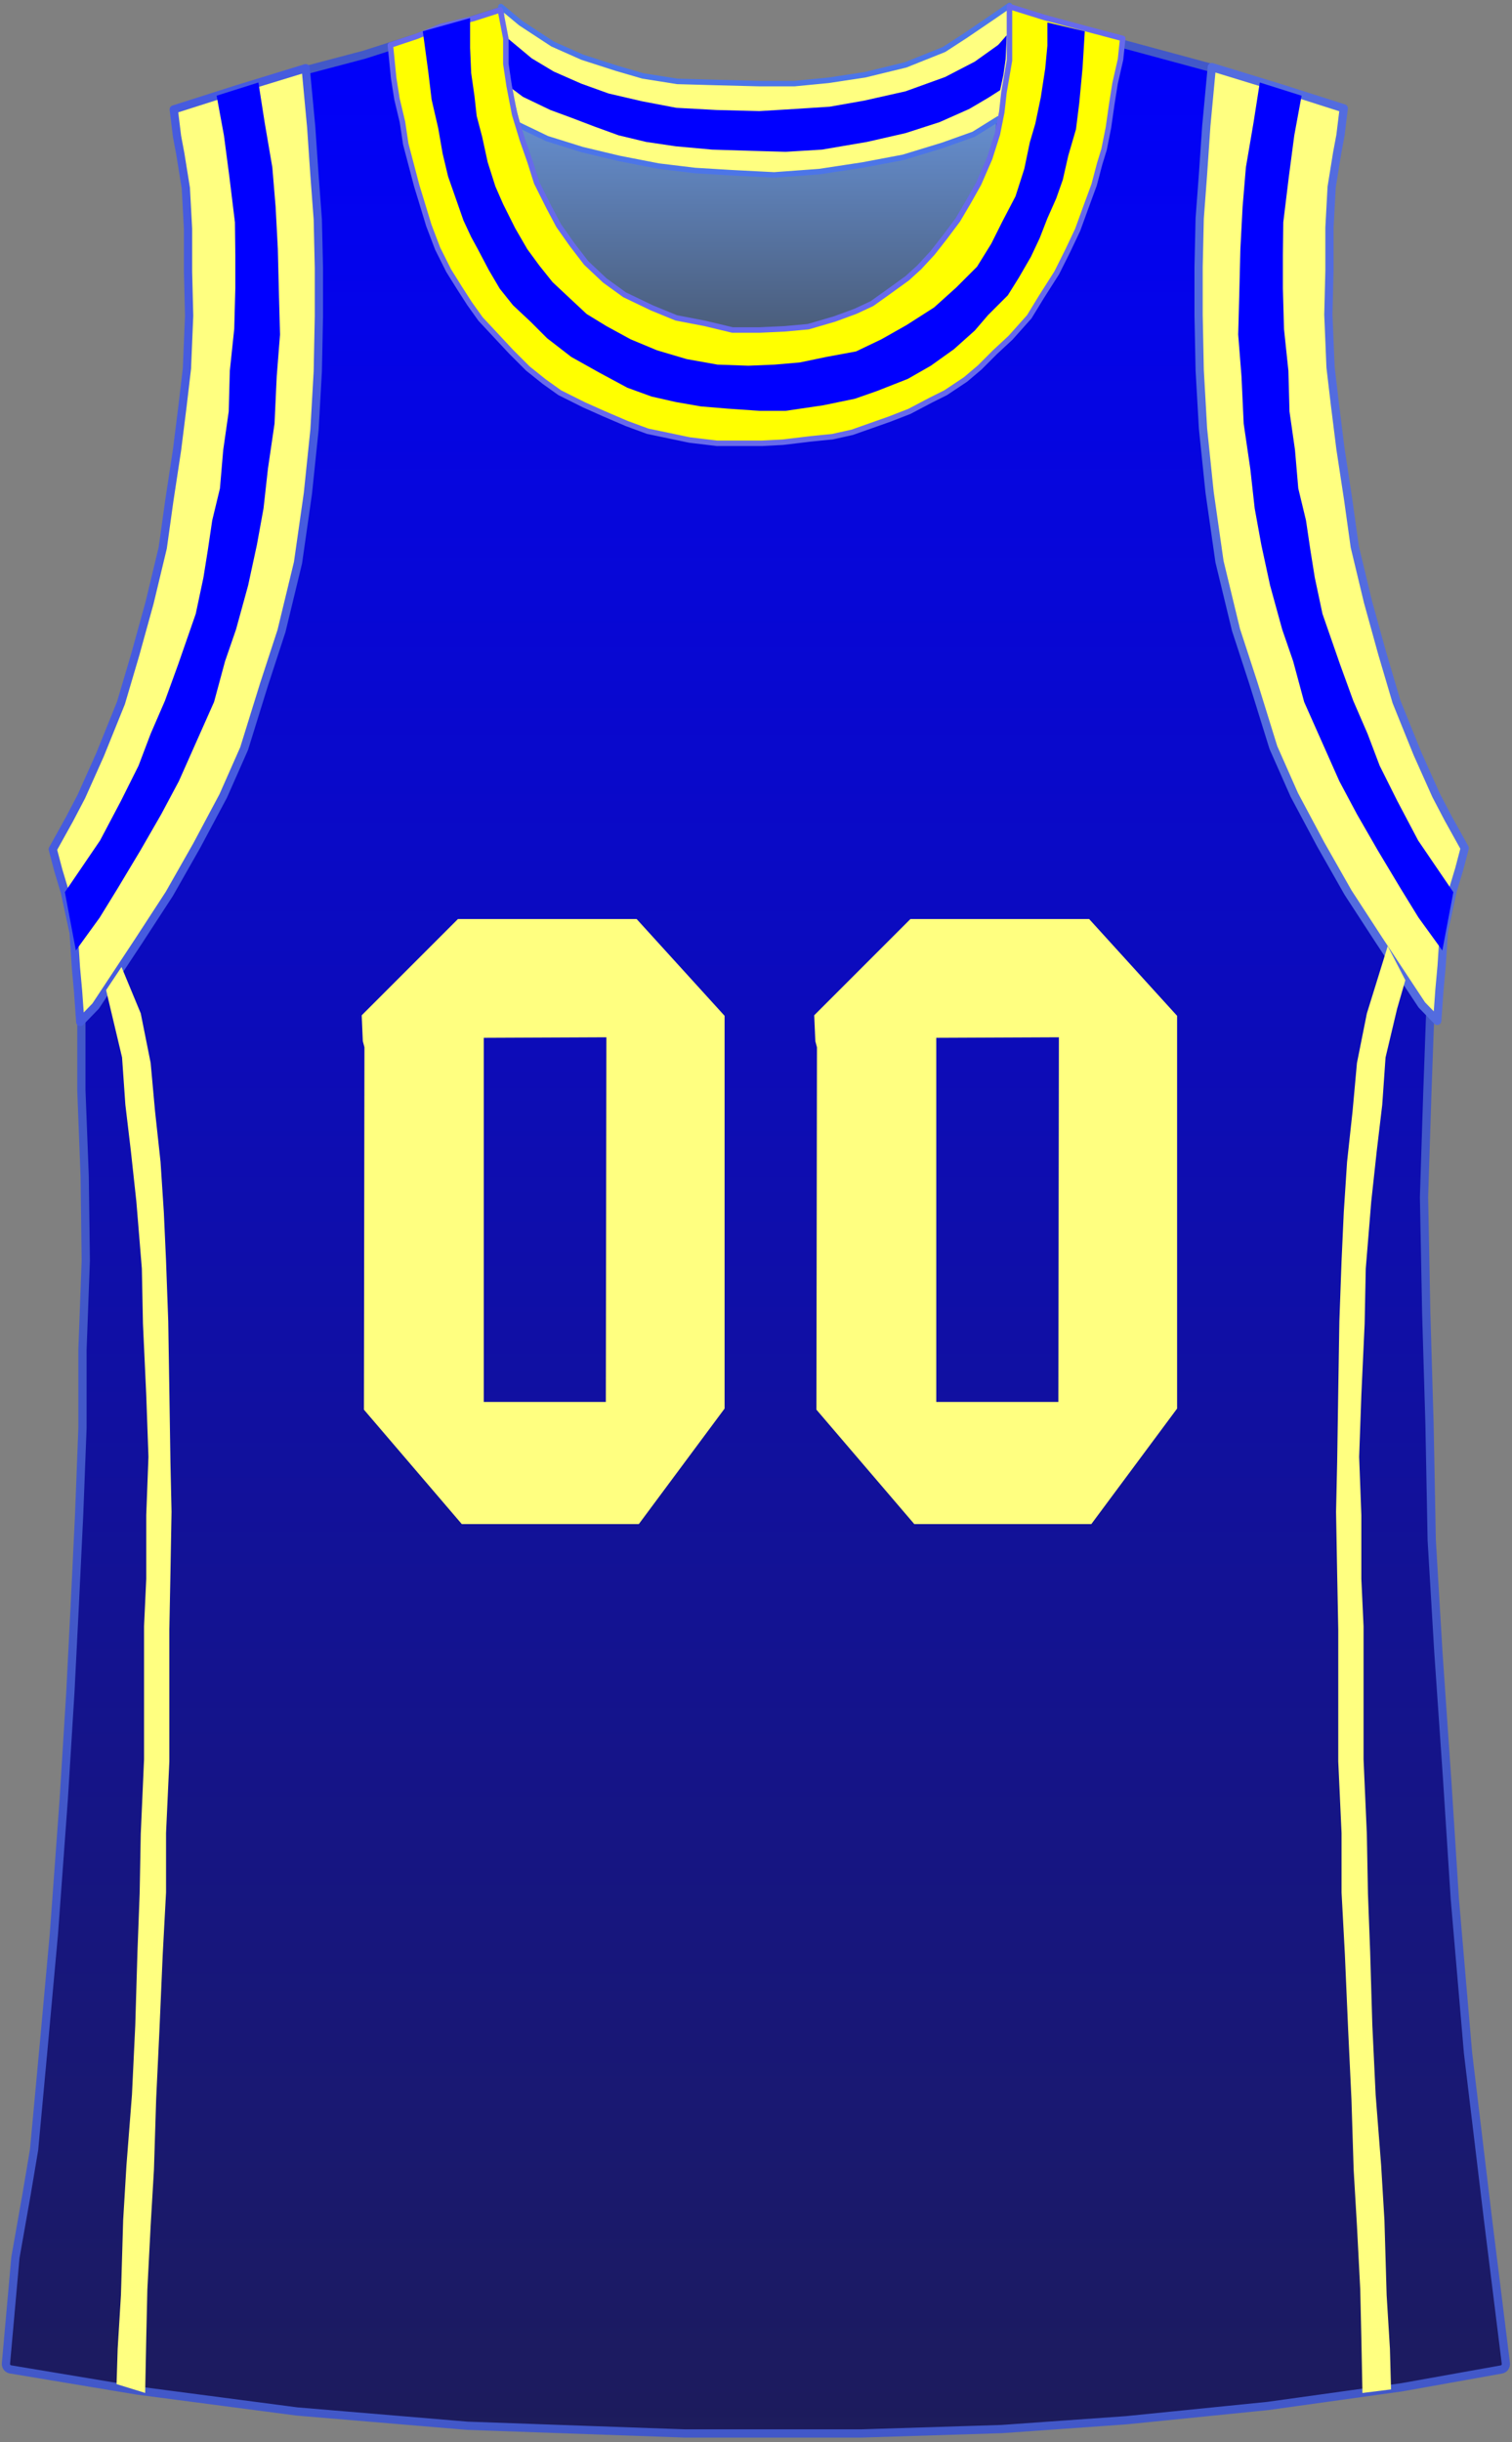 <?xml version="1.0" encoding="UTF-8" standalone="no"?>
<!DOCTYPE svg PUBLIC "-//W3C//DTD SVG 1.1//EN" "http://www.w3.org/Graphics/SVG/1.1/DTD/svg11.dtd">
<svg xmlns:xl="http://www.w3.org/1999/xlink" xmlns:dc="http://purl.org/dc/elements/1.1/" xmlns="http://www.w3.org/2000/svg" version="1.1" viewBox="-161 152 275 444" width="275" height="444">
  <rect x="-161" y="152" width="275" height="444" fill="#808080" stroke="none"/>
  <defs>
    <linearGradient x1="0" x2="1" id="Gradient" gradientUnits="userSpaceOnUse">
      <stop offset="0" stop-color="#6d9ce7"/>
      <stop offset="1" stop-color="#333"/>
    </linearGradient>
    <linearGradient id="Obj_Gradient" xl:href="#Gradient" gradientTransform="translate(-26.55 163) rotate(90) scale(81.8)"/>
    <linearGradient x1="0" x2="1" id="Gradient_2" gradientUnits="userSpaceOnUse">
      <stop offset="0" stop-color="blue"/>
      <stop offset="1" stop-color="#1d1c5a"/>
    </linearGradient>
    <linearGradient id="Obj_Gradient_2" xl:href="#Gradient_2" gradientTransform="translate(-23.5 153.75) rotate(90) scale(440.659)"/>
  </defs>
  <g id="Golden_State_Warriors" stroke-opacity="1" fill-opacity="1" stroke-dasharray="none" fill="none" stroke="none">
    <title>Golden State Warriors</title>
    <g id="Golden_State_Warriors_Layer_1">
      <title>Layer 1</title>
      <g id="Graphic_15">
        <path d="M -75.3 163 L -30.9 170.8 L -4.1 172.2 L 24.7 164.6 L 26.4 227 L -18.6 244.8 L -70.2 236.2 L -68.3 207.8 L -73.3 190.8 L -79.5 179.6 Z" fill="url(#Obj_Gradient)"/>
        <path d="M -75.3 163 L -30.9 170.8 L -4.1 172.2 L 24.7 164.6 L 26.4 227 L -18.6 244.8 L -70.2 236.2 L -68.3 207.8 L -73.3 190.8 L -79.5 179.6 Z" stroke="black" stroke-linecap="round" stroke-linejoin="round" stroke-width="1"/>
      </g>
      <g id="Graphic_14">
        <path d="M -159.086 582.762 L -136.017 586.606 C -136.006 586.608 -135.994 586.61 -135.983 586.611 L -107.023 590.406 C -107.008 590.408 -106.992 590.41 -106.977 590.411 L -76.024 593.007 C -76.008 593.009 -75.992 593.01 -75.976 593.01 L -36.418 594.409 C -36.406 594.409 -36.394 594.409 -36.382 594.409 L -4.416 594.409 C -4.405 594.409 -4.395 594.409 -4.384 594.409 L 21.18 593.61 C 21.193 593.609 21.207 593.609 21.22 593.608 L 43.785 592.01 C 43.795 592.01 43.805 592.009 43.815 592.008 L 69.581 589.411 C 69.594 589.41 69.606 589.408 69.619 589.407 L 93.981 586.012 C 93.994 586.01 94.006 586.008 94.019 586.006 L 112.067 582.776 C 112.59 582.683 112.949 582.196 112.883 581.669 L 109.6 555.211 C 109.6 555.21 109.6 555.209 109.6 555.207 L 106.002 525.226 C 106.001 525.215 106 525.204 105.999 525.192 L 103.601 497.22 C 103.6 497.213 103.6 497.206 103.599 497.199 L 102.2 475.412 C 102.2 475.41 102.2 475.408 102.2 475.407 L 100.6 452.214 C 100.6 452.211 100.6 452.208 100.6 452.204 L 99.401 432.029 C 99.4 432.016 99.4 432.003 99.4 431.989 L 99 411.014 C 99 411.011 99 411.007 99 411.004 L 98.4 390.614 C 98.4 390.611 98.4 390.608 98.4 390.604 L 98 369.635 C 98 369.618 98 369.601 98.001 369.584 L 98.6 350.811 C 98.6 350.81 98.6 350.809 98.6 350.807 L 99.397 328.683 C 99.399 328.634 99.404 328.585 99.413 328.537 L 102.229 313.358 C 102.23 313.353 102.231 313.347 102.232 313.342 L 103.324 306.851 C 103.372 306.565 103.294 306.271 103.109 306.048 L 94.965 296.2 C 94.857 296.069 94.784 295.912 94.753 295.745 L 93.231 287.567 C 93.21 287.456 93.172 287.35 93.116 287.253 L 77.541 260.046 C 77.449 259.885 77.403 259.702 77.409 259.517 L 78.599 222.229 C 78.6 222.21 78.6 222.19 78.599 222.171 L 78.201 207.032 C 78.2 207.011 78.2 206.989 78.201 206.968 L 78.597 196.683 C 78.599 196.628 78.606 196.573 78.617 196.518 L 81.216 184.017 C 81.226 183.973 81.232 183.927 81.235 183.881 L 81.952 173.303 C 81.981 172.882 81.741 172.487 81.353 172.319 L 72.281 168.372 C 72.247 168.357 72.213 168.345 72.177 168.334 L 58.647 164.155 C 58.636 164.152 58.625 164.149 58.613 164.145 L 43.843 160.153 C 43.835 160.151 43.826 160.149 43.818 160.146 L 32.443 156.754 C 32.434 156.751 32.426 156.749 32.418 156.747 L 23.952 154.454 C 23.419 154.31 22.87 154.625 22.725 155.158 C 22.712 155.206 22.703 155.255 22.697 155.304 L 22.231 159.345 C 22.231 159.348 22.23 159.352 22.23 159.355 L 21.836 163.098 C 21.832 163.133 21.83 163.168 21.83 163.203 L 21.83 166.464 C 21.83 166.521 21.825 166.579 21.816 166.635 L 21.042 171.085 C 21.034 171.128 21.029 171.172 21.028 171.216 L 20.411 186.725 C 20.404 186.905 20.348 187.08 20.25 187.231 L 14.867 195.497 C 14.823 195.565 14.77 195.628 14.71 195.684 L 6.225 203.577 C 6.208 203.592 6.191 203.607 6.174 203.621 L -1.092 209.512 C -1.164 209.571 -1.243 209.618 -1.328 209.655 L -9.402 213.115 C -9.533 213.171 -9.673 213.199 -9.815 213.196 L -20.379 213 C -20.393 213 -20.407 213 -20.421 213 L -28.862 213.197 C -28.954 213.199 -29.045 213.188 -29.134 213.166 L -36.724 211.219 C -36.775 211.207 -36.826 211.198 -36.878 211.193 L -44.927 210.426 C -45.106 210.409 -45.277 210.344 -45.422 210.238 L -52.485 205.084 C -52.561 205.028 -52.629 204.962 -52.687 204.888 L -64.128 190.093 C -64.176 190.031 -64.216 189.964 -64.248 189.893 L -68.684 180.057 C -68.76 179.889 -68.788 179.703 -68.764 179.52 L -67.587 170.287 C -67.576 170.196 -67.576 170.104 -67.59 170.013 L -68.959 160.823 C -68.966 160.775 -68.97 160.725 -68.97 160.676 L -68.97 155.113 C -68.97 154.56 -69.417 154.113 -69.97 154.113 C -70.071 154.113 -70.172 154.128 -70.269 154.159 L -75.968 155.95 C -75.969 155.95 -75.97 155.95 -75.971 155.951 L -84.769 158.75 C -84.769 158.75 -84.77 158.75 -84.77 158.75 L -94.745 161.942 C -94.761 161.947 -94.778 161.952 -94.795 161.957 L -105.359 164.747 C -105.366 164.749 -105.373 164.751 -105.38 164.753 L -115.759 167.747 C -115.766 167.749 -115.773 167.751 -115.78 167.753 L -121.975 169.689 C -122.103 169.729 -122.222 169.795 -122.325 169.882 L -127.016 173.873 C -127.257 174.079 -127.387 174.387 -127.365 174.703 L -127.002 179.969 C -127.001 179.99 -126.999 180.01 -126.996 180.031 L -126.009 187.535 C -126.003 187.578 -126 187.622 -126 187.666 L -126 194.743 C -126 194.781 -125.998 194.819 -125.993 194.857 L -124.609 206.92 C -124.603 206.973 -124.601 207.027 -124.604 207.081 L -125.196 219.722 C -125.199 219.774 -125.197 219.826 -125.191 219.878 L -123.431 235.918 C -123.411 236.102 -123.442 236.289 -123.522 236.456 L -129.122 248.236 C -129.174 248.345 -129.205 248.461 -129.215 248.581 L -129.985 257.618 C -129.995 257.738 -130.027 257.856 -130.079 257.965 L -134.35 266.895 C -134.383 266.965 -134.408 267.038 -134.425 267.114 L -137.964 283.433 C -137.988 283.544 -138.03 283.649 -138.089 283.745 L -145.86 296.372 C -145.932 296.489 -145.979 296.621 -145.999 296.758 L -147.392 306.739 C -147.397 306.78 -147.4 306.821 -147.401 306.861 L -147.599 319.361 C -147.6 319.393 -147.599 319.425 -147.596 319.457 L -146.203 336.769 C -146.201 336.796 -146.2 336.823 -146.2 336.849 L -146.2 350.19 C -146.2 350.203 -146.2 350.216 -146.199 350.228 L -145.6 365.797 C -145.6 365.805 -145.6 365.813 -145.6 365.822 L -145.4 381.184 C -145.4 381.201 -145.4 381.218 -145.401 381.234 L -145.999 397.391 C -146 397.403 -146 397.415 -146 397.428 L -146 411.59 C -146 411.603 -146 411.616 -146.001 411.628 L -146.6 427.204 C -146.6 427.208 -146.6 427.211 -146.6 427.214 L -147.4 443.808 C -147.4 443.809 -147.4 443.81 -147.4 443.81 L -148.2 459.604 C -148.2 459.607 -148.2 459.611 -148.2 459.615 L -149.4 479.004 C -149.4 479.007 -149.4 479.011 -149.4 479.015 L -151.199 503.6 C -151.2 503.606 -151.2 503.612 -151.201 503.618 L -153 523.408 C -153 523.409 -153 523.41 -153 523.41 L -154.797 542.772 C -154.799 542.797 -154.802 542.821 -154.806 542.846 L -156.169 550.946 C -156.169 550.949 -156.17 550.951 -156.17 550.954 L -158.193 562.406 C -158.198 562.435 -158.201 562.463 -158.204 562.491 L -159.918 581.686 C -159.964 582.207 -159.602 582.676 -159.086 582.762 Z" fill="url(#Obj_Gradient_2)"/>
        <path d="M -159.086 582.762 L -136.017 586.606 C -136.006 586.608 -135.994 586.61 -135.983 586.611 L -107.023 590.406 C -107.008 590.408 -106.992 590.41 -106.977 590.411 L -76.024 593.007 C -76.008 593.009 -75.992 593.01 -75.976 593.01 L -36.418 594.409 C -36.406 594.409 -36.394 594.409 -36.382 594.409 L -4.416 594.409 C -4.405 594.409 -4.395 594.409 -4.384 594.409 L 21.18 593.61 C 21.193 593.609 21.207 593.609 21.22 593.608 L 43.785 592.01 C 43.795 592.01 43.805 592.009 43.815 592.008 L 69.581 589.411 C 69.594 589.41 69.606 589.408 69.619 589.407 L 93.981 586.012 C 93.994 586.01 94.006 586.008 94.019 586.006 L 112.067 582.776 C 112.59 582.683 112.949 582.196 112.883 581.669 L 109.6 555.211 C 109.6 555.21 109.6 555.209 109.6 555.207 L 106.002 525.226 C 106.001 525.215 106 525.204 105.999 525.192 L 103.601 497.22 C 103.6 497.213 103.6 497.206 103.599 497.199 L 102.2 475.412 C 102.2 475.41 102.2 475.408 102.2 475.407 L 100.6 452.214 C 100.6 452.211 100.6 452.208 100.6 452.204 L 99.401 432.029 C 99.4 432.016 99.4 432.003 99.4 431.989 L 99 411.014 C 99 411.011 99 411.007 99 411.004 L 98.4 390.614 C 98.4 390.611 98.4 390.608 98.4 390.604 L 98 369.635 C 98 369.618 98 369.601 98.001 369.584 L 98.6 350.811 C 98.6 350.81 98.6 350.809 98.6 350.807 L 99.397 328.683 C 99.399 328.634 99.404 328.585 99.413 328.537 L 102.229 313.358 C 102.23 313.353 102.231 313.347 102.232 313.342 L 103.324 306.851 C 103.372 306.565 103.294 306.271 103.109 306.048 L 94.965 296.2 C 94.857 296.069 94.784 295.912 94.753 295.745 L 93.231 287.567 C 93.21 287.456 93.172 287.35 93.116 287.253 L 77.541 260.046 C 77.449 259.885 77.403 259.702 77.409 259.517 L 78.599 222.229 C 78.6 222.21 78.6 222.19 78.599 222.171 L 78.201 207.032 C 78.2 207.011 78.2 206.989 78.201 206.968 L 78.597 196.683 C 78.599 196.628 78.606 196.573 78.617 196.518 L 81.216 184.017 C 81.226 183.973 81.232 183.927 81.235 183.881 L 81.952 173.303 C 81.981 172.882 81.741 172.487 81.353 172.319 L 72.281 168.372 C 72.247 168.357 72.213 168.345 72.177 168.334 L 58.647 164.155 C 58.636 164.152 58.625 164.149 58.613 164.145 L 43.843 160.153 C 43.835 160.151 43.826 160.149 43.818 160.146 L 32.443 156.754 C 32.434 156.751 32.426 156.749 32.418 156.747 L 23.952 154.454 C 23.419 154.31 22.87 154.625 22.725 155.158 C 22.712 155.206 22.703 155.255 22.697 155.304 L 22.231 159.345 C 22.231 159.348 22.23 159.352 22.23 159.355 L 21.836 163.098 C 21.832 163.133 21.83 163.168 21.83 163.203 L 21.83 166.464 C 21.83 166.521 21.825 166.579 21.816 166.635 L 21.042 171.085 C 21.034 171.128 21.029 171.172 21.028 171.216 L 20.411 186.725 C 20.404 186.905 20.348 187.08 20.25 187.231 L 14.867 195.497 C 14.823 195.565 14.77 195.628 14.71 195.684 L 6.225 203.577 C 6.208 203.592 6.191 203.607 6.174 203.621 L -1.092 209.512 C -1.164 209.571 -1.243 209.618 -1.328 209.655 L -9.402 213.115 C -9.533 213.171 -9.673 213.199 -9.815 213.196 L -20.379 213 C -20.393 213 -20.407 213 -20.421 213 L -28.862 213.197 C -28.954 213.199 -29.045 213.188 -29.134 213.166 L -36.724 211.219 C -36.775 211.207 -36.826 211.198 -36.878 211.193 L -44.927 210.426 C -45.106 210.409 -45.277 210.344 -45.422 210.238 L -52.485 205.084 C -52.561 205.028 -52.629 204.962 -52.687 204.888 L -64.128 190.093 C -64.176 190.031 -64.216 189.964 -64.248 189.893 L -68.684 180.057 C -68.76 179.889 -68.788 179.703 -68.764 179.52 L -67.587 170.287 C -67.576 170.196 -67.576 170.104 -67.59 170.013 L -68.959 160.823 C -68.966 160.775 -68.97 160.725 -68.97 160.676 L -68.97 155.113 C -68.97 154.56 -69.417 154.113 -69.97 154.113 C -70.071 154.113 -70.172 154.128 -70.269 154.159 L -75.968 155.95 C -75.969 155.95 -75.97 155.95 -75.971 155.951 L -84.769 158.75 C -84.769 158.75 -84.77 158.75 -84.77 158.75 L -94.745 161.942 C -94.761 161.947 -94.778 161.952 -94.795 161.957 L -105.359 164.747 C -105.366 164.749 -105.373 164.751 -105.38 164.753 L -115.759 167.747 C -115.766 167.749 -115.773 167.751 -115.78 167.753 L -121.975 169.689 C -122.103 169.729 -122.222 169.795 -122.325 169.882 L -127.016 173.873 C -127.257 174.079 -127.387 174.387 -127.365 174.703 L -127.002 179.969 C -127.001 179.99 -126.999 180.01 -126.996 180.031 L -126.009 187.535 C -126.003 187.578 -126 187.622 -126 187.666 L -126 194.743 C -126 194.781 -125.998 194.819 -125.993 194.857 L -124.609 206.92 C -124.603 206.973 -124.601 207.027 -124.604 207.081 L -125.196 219.722 C -125.199 219.774 -125.197 219.826 -125.191 219.878 L -123.431 235.918 C -123.411 236.102 -123.442 236.289 -123.522 236.456 L -129.122 248.236 C -129.174 248.345 -129.205 248.461 -129.215 248.581 L -129.985 257.618 C -129.995 257.738 -130.027 257.856 -130.079 257.965 L -134.35 266.895 C -134.383 266.965 -134.408 267.038 -134.425 267.114 L -137.964 283.433 C -137.988 283.544 -138.03 283.649 -138.089 283.745 L -145.86 296.372 C -145.932 296.489 -145.979 296.621 -145.999 296.758 L -147.392 306.739 C -147.397 306.78 -147.4 306.821 -147.401 306.861 L -147.599 319.361 C -147.6 319.393 -147.599 319.425 -147.596 319.457 L -146.203 336.769 C -146.201 336.796 -146.2 336.823 -146.2 336.849 L -146.2 350.19 C -146.2 350.203 -146.2 350.216 -146.199 350.228 L -145.6 365.797 C -145.6 365.805 -145.6 365.813 -145.6 365.822 L -145.4 381.184 C -145.4 381.201 -145.4 381.218 -145.401 381.234 L -145.999 397.391 C -146 397.403 -146 397.415 -146 397.428 L -146 411.59 C -146 411.603 -146 411.616 -146.001 411.628 L -146.6 427.204 C -146.6 427.208 -146.6 427.211 -146.6 427.214 L -147.4 443.808 C -147.4 443.809 -147.4 443.81 -147.4 443.81 L -148.2 459.604 C -148.2 459.607 -148.2 459.611 -148.2 459.615 L -149.4 479.004 C -149.4 479.007 -149.4 479.011 -149.4 479.015 L -151.199 503.6 C -151.2 503.606 -151.2 503.612 -151.201 503.618 L -153 523.408 C -153 523.409 -153 523.41 -153 523.41 L -154.797 542.772 C -154.799 542.797 -154.802 542.821 -154.806 542.846 L -156.169 550.946 C -156.169 550.949 -156.17 550.951 -156.17 550.954 L -158.193 562.406 C -158.198 562.435 -158.201 562.463 -158.204 562.491 L -159.918 581.686 C -159.964 582.207 -159.602 582.676 -159.086 582.762 Z" stroke="#4258c9" stroke-linecap="round" stroke-linejoin="round" stroke-width="1.5"/>
      </g>
      <g id="Graphic_13">
        <path d="M -69.9 153.2 L -69.7 157 L -69.1 163 L -68.5 168.2 L -67.5 172.2 L -66.9 174.6 L -61.5 177.2 L -55.1 179.2 L -48.4 180.8 L -41.2 182.2 L -34.6 183 L -28 183.4 L -20.2 183.8 L -12 183.2 L -4.1 182 L 3.3 180.6 L 10.5 178.4 L 16.1 176.4 L 20.6 173.6 L 22.8 173 L 23.6 165.4 L 22.7 161.4 L 22.9 156.2 L 22.6 153 L 19.7 155 L 14.7 158.4 L 10.7 161 L 3.7 163.8 L -3.7 165.6 L -10.3 166.6 L -16.5 167.2 L -22.9 167.2 L -30.7 167 L -37.8 166.8 L -44.1 165.8 L -48.9 164.4 L -55.1 162.4 L -60.5 160 L -66.3 156.2 Z" fill="#ffff80"/>
        <path d="M -69.9 153.2 L -69.7 157 L -69.1 163 L -68.5 168.2 L -67.5 172.2 L -66.9 174.6 L -61.5 177.2 L -55.1 179.2 L -48.4 180.8 L -41.2 182.2 L -34.6 183 L -28 183.4 L -20.2 183.8 L -12 183.2 L -4.1 182 L 3.3 180.6 L 10.5 178.4 L 16.1 176.4 L 20.6 173.6 L 22.8 173 L 23.6 165.4 L 22.7 161.4 L 22.9 156.2 L 22.6 153 L 19.7 155 L 14.7 158.4 L 10.7 161 L 3.7 163.8 L -3.7 165.6 L -10.3 166.6 L -16.5 167.2 L -22.9 167.2 L -30.7 167 L -37.8 166.8 L -44.1 165.8 L -48.9 164.4 L -55.1 162.4 L -60.5 160 L -66.3 156.2 Z" stroke="#4c75e8" stroke-linecap="round" stroke-linejoin="round" stroke-width="1"/>
      </g>
      <g id="Graphic_12">
        <path d="M -69.1 158.6 L -68.5 164.8 L -68.3 167.8 L -65.9 169.6 L -60.9 172 L -57.1 173.4 L -52.9 175 L -48.5 176.6 L -43.5 177.8 L -38.1 178.6 L -31.5 179.2 L -25.1 179.4 L -18.1 179.6 L -11.5 179.2 L -3.3 177.8 L 3.7 176.2 L 9.9 174.2 L 15.3 171.8 L 18.7 169.8 L 20.9 168.4 L 21.5 165.6 L 21.9 162.8 L 22.1 158.4 L 20.7 160 L 20.5 160.2 L 16.3 163.2 L 10.9 166 L 3.7 168.6 L -3.819 170.292 L -10.1 171.4 L -16.3 171.8 L -22.9 172.2 L -30.7 172 L -38 171.6 L -44.219 170.413 L -50.3 169 L -55.3 167.2 L -60.3 165 L -64.3 162.6 Z" fill="blue"/>
      </g>
      <g id="Graphic_11">
        <path d="M -90 160.2 L -85.2 158.6 L -80.8 156.8 L -75 155.4 L -70 153.8 L -69 159 L -69 163.6 L -68.4 167.6 L -67.4 172.8 L -66 177.4 L -64.6 181.4 L -63.4 185.2 L -61.2 189.6 L -59.4 193 L -57 196.4 L -54.4 199.793 L -51 202.993 L -47.4 205.593 L -42.4 207.993 L -38 209.793 L -32.8 210.793 L -27.8 211.993 L -22.8 211.993 L -18.4 211.793 L -14 211.393 L -9.2 209.993 L -5.4 208.593 L -2.4 207.193 L .4 205.193 L 4 202.593 L 6.2 200.593 L 8.6 197.993 L 10.8 195.193 L 13.2 191.993 L 15.2 188.593 L 17 185.393 L 19 180.793 L 20.4 176.393 L 21.2 172.393 L 21.6 168.8 L 22.6 162.993 L 22.6 159.393 L 22.6 155.793 L 22.6 153.193 L 29 155.193 L 36.4 157.193 L 43.2 158.993 L 42.8 162.793 L 41.8 167.193 L 41.2 170.993 L 40.6 175.193 L 39.8 179.193 L 39 181.793 L 38 185.593 L 36.6 189.393 L 35 193.793 L 33.2 197.593 L 31.2 201.593 L 28.4 205.993 L 26.2 209.593 L 22.8 213.393 L 20 215.993 L 17.2 218.793 L 14.6 220.993 L 11 223.393 L 8.2 224.793 L 4.4 226.793 L .8 228.193 L -2.6 229.393 L -6 230.593 L -9.6 231.393 L -13.6 231.793 L -18.6 232.393 L -22.4 232.593 L -27 232.593 L -30.6 232.593 L -35.6 231.993 L -39.4 231.193 L -43.2 230.4 L -47 229 L -51.2 227.2 L -54.8 225.593 L -59.2 223.393 L -62 221.393 L -65 218.993 L -68 215.993 L -70.8 212.993 L -73.6 209.993 L -75.6 207.193 L -77.4 204.393 L -79.4 201.193 L -81.4 197.193 L -83 192.993 L -84.4 188.393 L -85.2 185.793 L -86.2 181.993 L -87.2 178.193 L -87.8 174.193 L -88.8 169.993 L -89.4 166.193 Z" fill="yellow"/>
        <path d="M -90 160.2 L -85.2 158.6 L -80.8 156.8 L -75 155.4 L -70 153.8 L -69 159 L -69 163.6 L -68.4 167.6 L -67.4 172.8 L -66 177.4 L -64.6 181.4 L -63.4 185.2 L -61.2 189.6 L -59.4 193 L -57 196.4 L -54.4 199.793 L -51 202.993 L -47.4 205.593 L -42.4 207.993 L -38 209.793 L -32.8 210.793 L -27.8 211.993 L -22.8 211.993 L -18.4 211.793 L -14 211.393 L -9.2 209.993 L -5.4 208.593 L -2.4 207.193 L .4 205.193 L 4 202.593 L 6.2 200.593 L 8.6 197.993 L 10.8 195.193 L 13.2 191.993 L 15.2 188.593 L 17 185.393 L 19 180.793 L 20.4 176.393 L 21.2 172.393 L 21.6 168.8 L 22.6 162.993 L 22.6 159.393 L 22.6 155.793 L 22.6 153.193 L 29 155.193 L 36.4 157.193 L 43.2 158.993 L 42.8 162.793 L 41.8 167.193 L 41.2 170.993 L 40.6 175.193 L 39.8 179.193 L 39 181.793 L 38 185.593 L 36.6 189.393 L 35 193.793 L 33.2 197.593 L 31.2 201.593 L 28.4 205.993 L 26.2 209.593 L 22.8 213.393 L 20 215.993 L 17.2 218.793 L 14.6 220.993 L 11 223.393 L 8.2 224.793 L 4.4 226.793 L .8 228.193 L -2.6 229.393 L -6 230.593 L -9.6 231.393 L -13.6 231.793 L -18.6 232.393 L -22.4 232.593 L -27 232.593 L -30.6 232.593 L -35.6 231.993 L -39.4 231.193 L -43.2 230.4 L -47 229 L -51.2 227.2 L -54.8 225.593 L -59.2 223.393 L -62 221.393 L -65 218.993 L -68 215.993 L -70.8 212.993 L -73.6 209.993 L -75.6 207.193 L -77.4 204.393 L -79.4 201.193 L -81.4 197.193 L -83 192.993 L -84.4 188.393 L -85.2 185.793 L -86.2 181.993 L -87.2 178.193 L -87.8 174.193 L -88.8 169.993 L -89.4 166.193 Z" stroke="#676aeb" stroke-linecap="round" stroke-linejoin="round" stroke-width="1"/>
      </g>
      <g id="Graphic_10">
        <path d="M -84.101 157.689 L -75.501 155.289 L -75.501 160.689 L -75.301 165.289 L -74.701 169.489 L -74.301 173.089 L -73.301 176.889 L -72.301 181.489 L -70.901 185.889 L -69.501 189.089 L -67.301 193.489 L -65.101 197.289 L -62.901 200.289 L -60.501 203.289 L -57.301 206.289 L -54.301 209.089 L -50.701 211.289 L -46.301 213.689 L -41.501 215.689 L -36.101 217.289 L -30.501 218.289 L -24.901 218.489 L -20.101 218.289 L -15.501 217.889 L -10.701 216.889 L -5.301 215.889 L -.701 213.689 L 3.899 211.089 L 8.899 207.889 L 12.899 204.289 L 16.699 200.489 L 19.299 196.289 L 21.299 192.289 L 23.699 187.689 L 25.299 182.689 L 26.299 177.889 L 27.299 174.489 L 28.299 169.689 L 29.099 164.489 L 29.499 160.289 L 29.499 156.089 L 36.299 157.689 L 35.899 164.289 L 35.299 170.689 L 34.699 175.489 L 33.299 180.289 L 32.299 184.689 L 31.099 188.089 L 29.499 191.689 L 28.099 195.289 L 26.499 198.689 L 24.299 202.489 L 22.299 205.689 L 18.699 209.289 L 16.299 212.089 L 12.499 215.489 L 8.299 218.489 L 4.099 220.889 L -1.501 223.089 L -5.501 224.489 L -11.301 225.689 L -18.101 226.689 L -22.901 226.689 L -28.701 226.289 L -33.501 225.889 L -38.101 225.089 L -42.501 224.089 L -46.901 222.489 L -52.101 219.689 L -57.101 216.889 L -61.501 213.489 L -64.501 210.489 L -67.701 207.489 L -70.101 204.489 L -72.101 201.089 L -74.101 197.289 L -75.301 195.089 L -76.701 192.089 L -78.101 188.089 L -79.501 184.089 L -80.501 179.889 L -81.301 175.289 L -82.501 170.089 L -83.101 165.089 Z" fill="blue"/>
      </g>
      <g id="Graphic_9">
        <path d="M -129.4 171.9 L -117.8 168.2 L -105.4 164.4 L -104.4 175.1 L -103.8 183.9 L -103.2 191.9 L -103 200.7 L -103 209.5 L -103.2 219.5 L -103.8 230.1 L -105 241.7 L -106.8 254.3 L -109.8 266.7 L -113 276.5 L -116.6 288.1 L -120.4 296.7 L -125.2 305.7 L -130.2 314.5 L -135.8 323.1 L -143.6 334.9 L -146.4 337.8 L -146.8 332.2 L -147.2 327.8 L -147.6 321.6 L -149.2 314.2 L -150.4 310.2 L -151.4 306.4 L -148.4 301 L -146.2 296.8 L -142.8 289.2 L -139 279.8 L -136.4 271 L -133.8 261.6 L -131.4 251.6 L -130.2 243 L -128.8 233.8 L -127.8 225.8 L -127 219 L -126.6 209.4 L -126.8 201.4 L -126.8 193.6 L -127.2 186.2 L -128.2 180 L -128.8 176.8 Z" fill="#ffff80"/>
        <path d="M -129.4 171.9 L -117.8 168.2 L -105.4 164.4 L -104.4 175.1 L -103.8 183.9 L -103.2 191.9 L -103 200.7 L -103 209.5 L -103.2 219.5 L -103.8 230.1 L -105 241.7 L -106.8 254.3 L -109.8 266.7 L -113 276.5 L -116.6 288.1 L -120.4 296.7 L -125.2 305.7 L -130.2 314.5 L -135.8 323.1 L -143.6 334.9 L -146.4 337.8 L -146.8 332.2 L -147.2 327.8 L -147.6 321.6 L -149.2 314.2 L -150.4 310.2 L -151.4 306.4 L -148.4 301 L -146.2 296.8 L -142.8 289.2 L -139 279.8 L -136.4 271 L -133.8 261.6 L -131.4 251.6 L -130.2 243 L -128.8 233.8 L -127.8 225.8 L -127 219 L -126.6 209.4 L -126.8 201.4 L -126.8 193.6 L -127.2 186.2 L -128.2 180 L -128.8 176.8 Z" stroke="#465bdf" stroke-linecap="round" stroke-linejoin="round" stroke-width="1.5"/>
      </g>
      <g id="Graphic_8">
        <path d="M -121.6 169.4 L -114 167 L -112.87 174.224 L -111.47 182.424 L -110.87 189.624 L -110.47 197.224 L -110.27 205.424 L -110.07 212.824 L -110.67 220.424 L -111.07 229.024 L -112.27 237.224 L -113.07 244.424 L -114.27 251.024 L -115.87 258.424 L -118.07 266.424 L -120.07 272.224 L -122.07 279.624 L -125.27 286.824 L -128.47 294.024 L -131.67 300.024 L -135.47 306.624 L -139.67 313.624 L -142.87 318.824 L -147.2 324.8 L -149.2 314.2 L -142.8 304.8 L -139 297.6 L -135.8 291.2 L -133.6 285.4 L -131 279.4 L -128.6 272.8 L -125.4 263.6 L -124 257 L -123.2 252 L -122.4 246.6 L -121 240.8 L -120.4 233.8 L -119.4 226.8 L -119.2 219.4 L -118.4 211.8 L -118.2 204.4 L -118.2 198.4 L -118.27 192.424 L -119.27 184.224 L -120.27 176.624 Z" fill="blue"/>
      </g>
      <g id="Graphic_7">
        <path d="M 83.4 171.7 L 71.8 168 L 59.4 164.2 L 58.4 174.9 L 57.8 183.7 L 57.2 191.7 L 57 200.5 L 57 209.3 L 57.2 219.3 L 57.8 229.9 L 59 241.5 L 60.8 254.1 L 63.8 266.5 L 67 276.3 L 70.6 287.9 L 74.4 296.5 L 79.2 305.5 L 84.2 314.3 L 89.8 322.9 L 97.6 334.7 L 100.4 337.6 L 100.8 332 L 101.2 327.6 L 101.6 321.4 L 103.2 314 L 104.4 310 L 105.4 306.2 L 102.4 300.8 L 100.2 296.6 L 96.8 289 L 93 279.6 L 90.4 270.8 L 87.8 261.4 L 85.4 251.4 L 84.2 242.8 L 82.8 233.6 L 81.8 225.6 L 81 218.8 L 80.6 209.2 L 80.8 201.2 L 80.8 193.4 L 81.2 186 L 82.2 179.8 L 82.8 176.6 Z" fill="#ffff80"/>
        <path d="M 83.4 171.7 L 71.8 168 L 59.4 164.2 L 58.4 174.9 L 57.8 183.7 L 57.2 191.7 L 57 200.5 L 57 209.3 L 57.2 219.3 L 57.8 229.9 L 59 241.5 L 60.8 254.1 L 63.8 266.5 L 67 276.3 L 70.6 287.9 L 74.4 296.5 L 79.2 305.5 L 84.2 314.3 L 89.8 322.9 L 97.6 334.7 L 100.4 337.6 L 100.8 332 L 101.2 327.6 L 101.6 321.4 L 103.2 314 L 104.4 310 L 105.4 306.2 L 102.4 300.8 L 100.2 296.6 L 96.8 289 L 93 279.6 L 90.4 270.8 L 87.8 261.4 L 85.4 251.4 L 84.2 242.8 L 82.8 233.6 L 81.8 225.6 L 81 218.8 L 80.6 209.2 L 80.8 201.2 L 80.8 193.4 L 81.2 186 L 82.2 179.8 L 82.8 176.6 Z" stroke="#536cdf" stroke-linecap="round" stroke-linejoin="round" stroke-width="1.5"/>
      </g>
      <g id="Graphic_6">
        <path d="M 75.73 169.4 L 68.13 167 L 67 174.224 L 65.6 182.424 L 65 189.624 L 64.6 197.224 L 64.4 205.424 L 64.2 212.824 L 64.8 220.424 L 65.2 229.024 L 66.4 237.224 L 67.2 244.424 L 68.4 251.024 L 70 258.424 L 72.2 266.424 L 74.2 272.224 L 76.2 279.624 L 79.4 286.824 L 82.6 294.024 L 85.8 300.024 L 89.6 306.624 L 93.8 313.624 L 97 318.824 L 101.33 324.8 L 103.33 314.2 L 96.93 304.8 L 93.13 297.6 L 89.93 291.2 L 87.73 285.4 L 85.13 279.4 L 82.73 272.8 L 79.53 263.6 L 78.13 257 L 77.33 252 L 76.53 246.6 L 75.13 240.8 L 74.53 233.8 L 73.53 226.8 L 73.33 219.4 L 72.53 211.8 L 72.33 204.4 L 72.33 198.4 L 72.4 192.424 L 73.4 184.224 L 74.4 176.624 Z" fill="blue"/>
      </g>
      <g id="Graphic_5">
        <path d="M -95.212 336.58 L -77.712 319.08 L -45.212 319.08 L -29.212 336.68 L -29.212 408.08 L -44.812 429.08 L -77.012 429.08 L -94.812 408.28 L -94.712 341.08 L -73.012 340.68 L -73.012 406.88 L -50.812 406.88 L -50.712 340.58 L -73.412 340.68 L -94.212 344.28 L -95.012 341.28 Z" fill="#ffff80"/>
      </g>
      <g id="Graphic_4">
        <path d="M -140.9 335.4 L -138.8 344.238 L -138.2 352.838 L -137.2 361.238 L -136.2 370.438 L -135.2 382.638 L -135 392.638 L -134.4 405.638 L -134 416.838 L -134.4 427.438 L -134.4 439.038 L -134.8 447.638 L -134.8 461.438 L -134.8 471.838 L -135.4 485.438 L -135.6 496.238 L -136 506.838 L -136.4 520.238 L -137 532.838 L -138 545.638 L -138.6 555.638 L -139 569.238 L -139.6 579.038 L -139.8 585.438 L -134.6 587.038 L -134.4 577.038 L -134.2 568.238 L -133.6 556.638 L -133 546.438 L -132.6 533.638 L -132 521.038 L -131.4 507.238 L -130.8 496.038 L -130.8 485.238 L -130.2 472.238 L -130.2 461.638 L -130.2 448.238 L -130 438.038 L -129.8 426.838 L -130 417.838 L -130.2 404.838 L -130.4 392.238 L -130.8 381.238 L -131.2 372.438 L -131.8 363.238 L -132.8 354.038 L -133.6 345.238 L -135.4 336.238 L -138.9 327.8 L -141.7 332 Z" fill="#ffff80"/>
      </g>
      <g id="Graphic_3">
        <path d="M 93.1 335.412 L 91 344.25 L 90.4 352.85 L 89.4 361.25 L 88.4 370.45 L 87.4 382.65 L 87.2 392.65 L 86.6 405.65 L 86.2 416.85 L 86.6 427.45 L 86.6 439.05 L 87 447.65 L 87 461.45 L 87 471.85 L 87.6 485.45 L 87.8 496.25 L 88.2 506.85 L 88.6 520.25 L 89.2 532.85 L 90.2 545.65 L 90.8 555.65 L 91.2 569.25 L 91.8 579.05 L 92 586.4 L 86.8 587.05 L 86.6 577.05 L 86.4 568.25 L 85.8 556.65 L 85.2 546.45 L 84.8 533.65 L 84.2 521.05 L 83.6 507.25 L 83 496.05 L 83 485.25 L 82.4 472.25 L 82.4 461.65 L 82.4 448.25 L 82.2 438.05 L 82 426.85 L 82.2 417.85 L 82.4 404.85 L 82.6 392.25 L 83 381.25 L 83.4 372.45 L 84 363.25 L 85 354.05 L 85.8 345.25 L 87.6 336.25 L 91.4 324 L 94.6 330.2 Z" fill="#ffff80"/>
      </g>
      <g id="Graphic_2">
        <path d="M -12.911 336.58 L 4.589 319.08 L 37.089 319.08 L 53.089 336.68 L 53.089 408.08 L 37.489 429.08 L 5.289 429.08 L -12.511 408.28 L -12.411 341.08 L 9.289 340.68 L 9.289 406.88 L 31.489 406.88 L 31.589 340.58 L 8.889 340.68 L -11.911 344.28 L -12.711 341.28 Z" fill="#ffff80"/>
      </g>
    </g>
  </g>
</svg>
